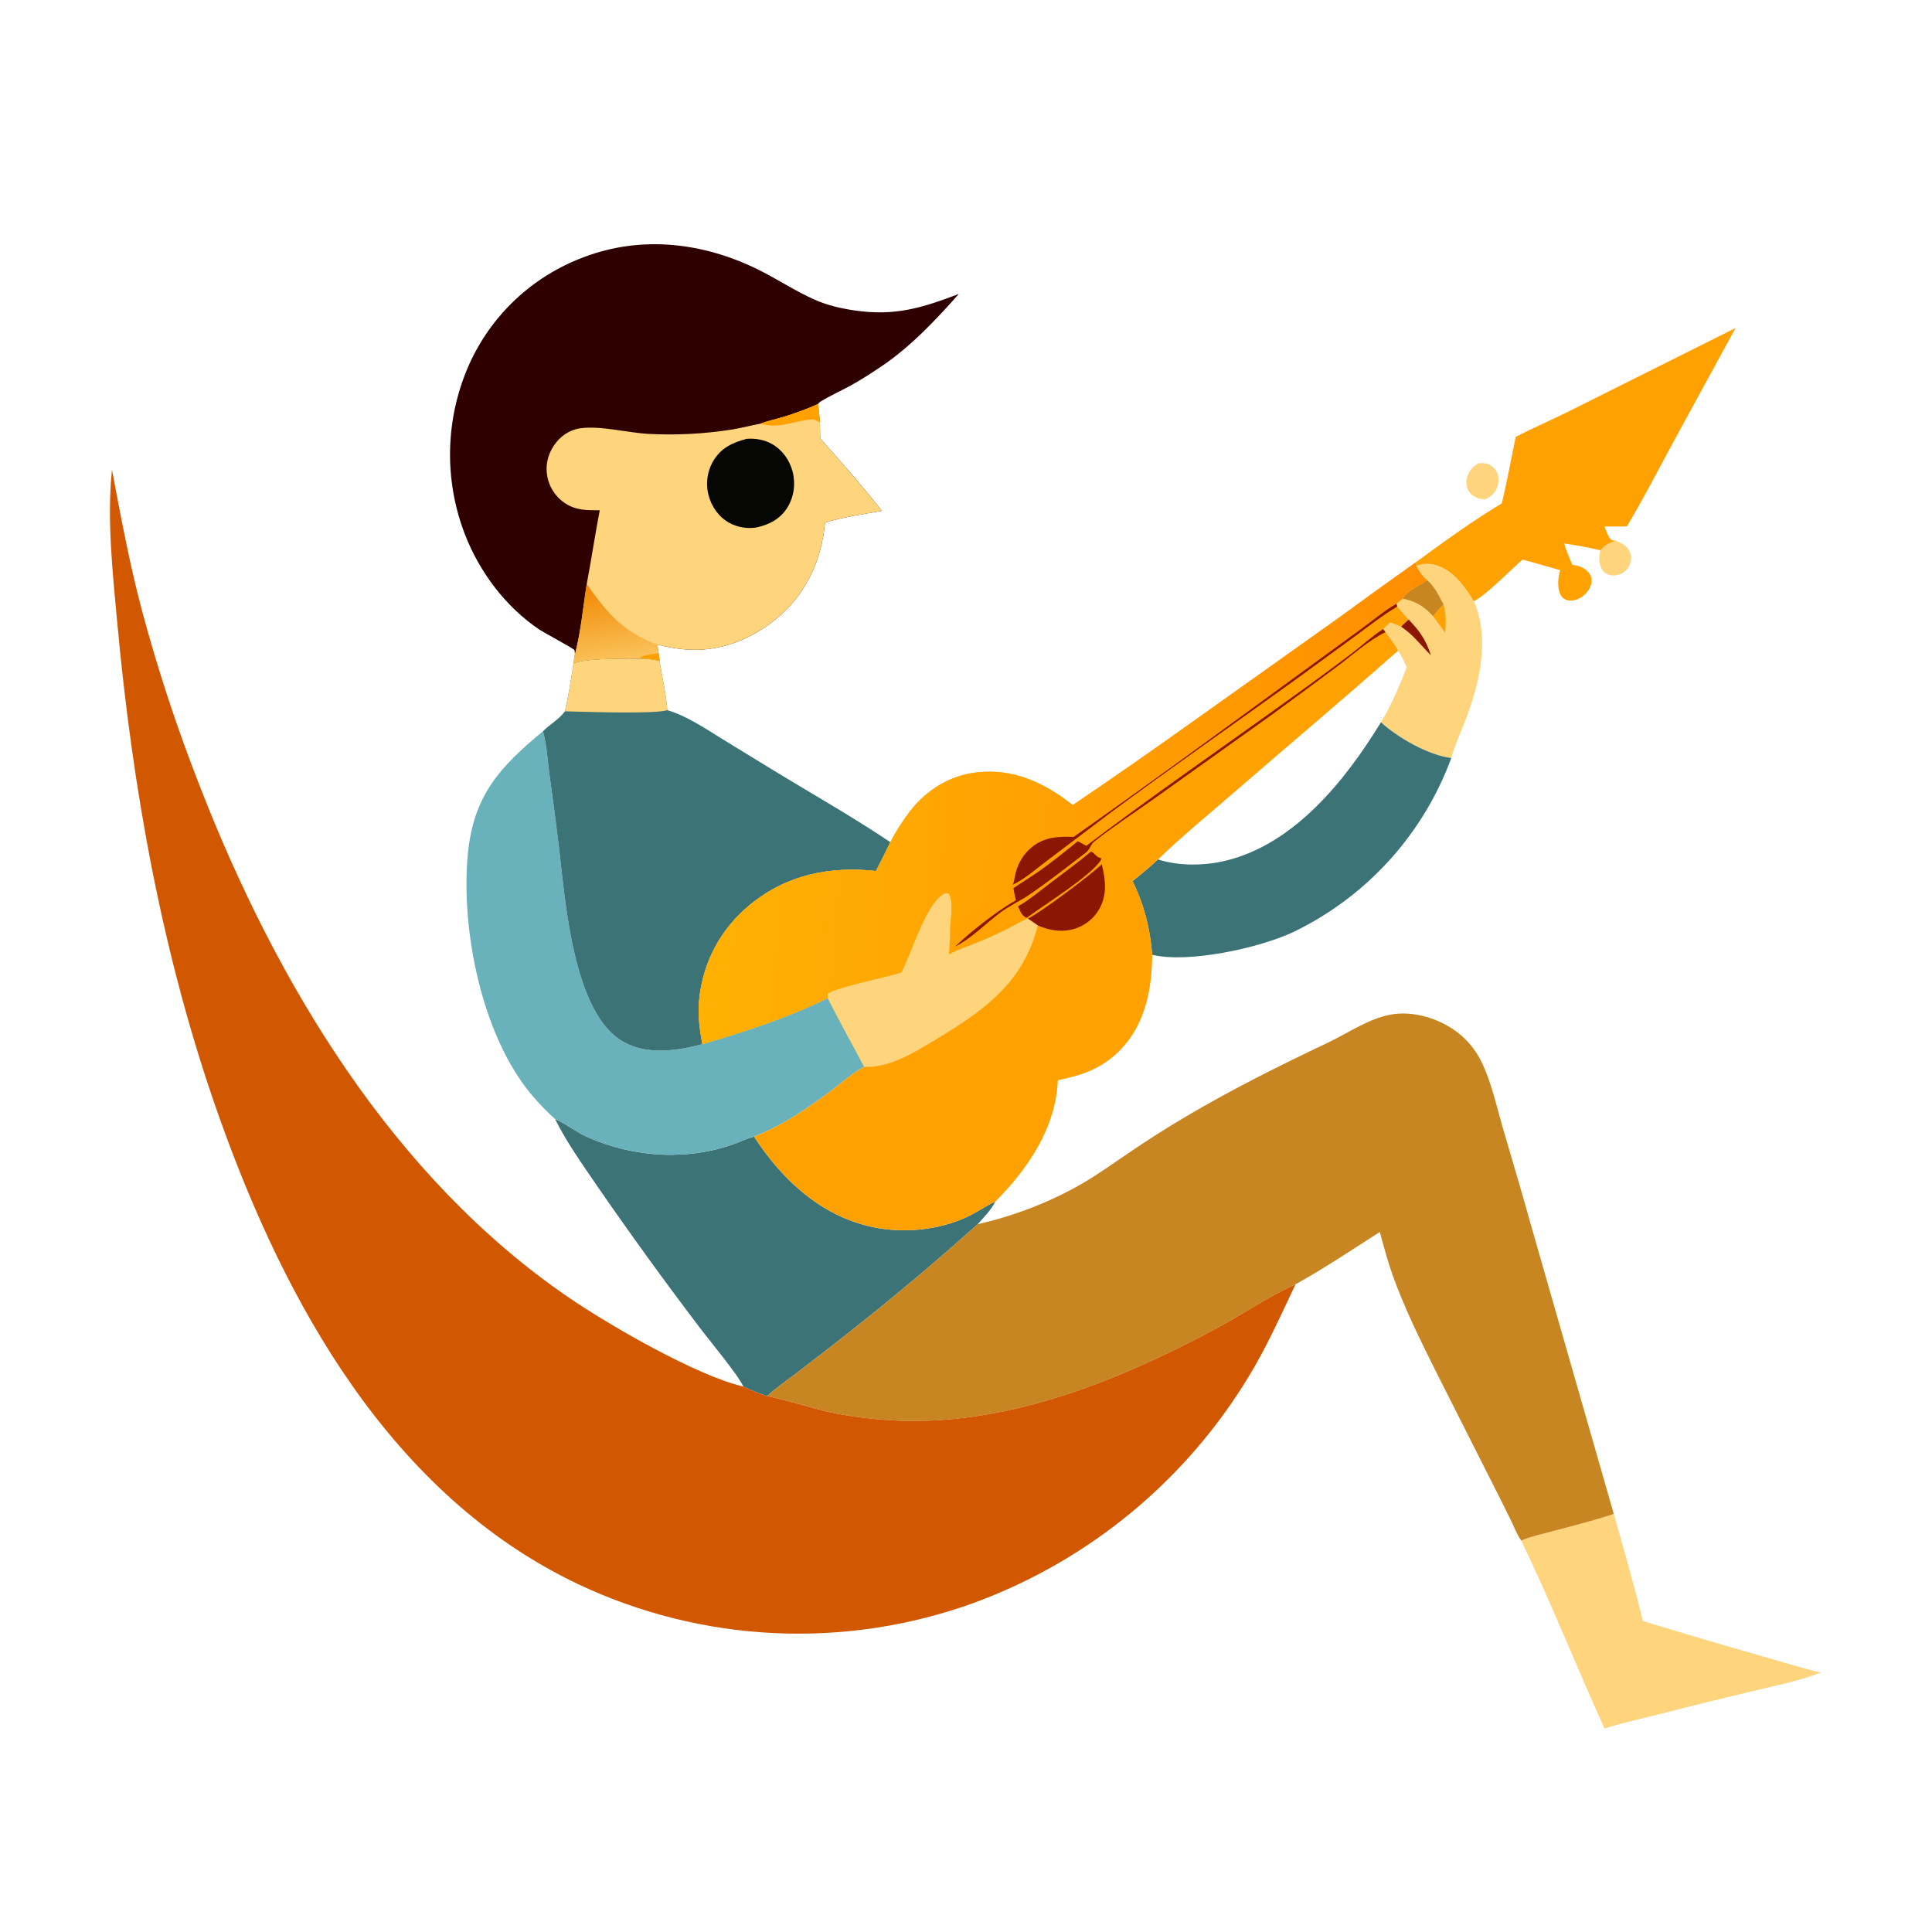 <?xml version="1.0" encoding="utf-8" ?>
<svg xmlns="http://www.w3.org/2000/svg" xmlns:xlink="http://www.w3.org/1999/xlink" width="300" height="300">
	<path fill="#FED47C" transform="scale(0.293 0.293)" d="M856.443 286.592C859.644 287.97 862.357 289.354 863.852 292.747C864.775 294.84 864.581 297.207 863.689 299.275C862.669 301.638 860.768 303.554 858.328 304.427C856.098 305.224 853.382 305.191 851.285 304.021C849.492 303.02 848.5 301.28 847.988 299.344C847.278 296.66 847.579 294.308 848.113 291.625C850.434 288.984 853.034 287.41 856.443 286.592Z"/>
	<path fill="#FED47C" transform="scale(0.293 0.293)" d="M783.53 245.529C785.012 245.433 786.494 245.332 787.942 245.745C790.117 246.366 792.068 247.931 793.123 249.934C794.394 252.349 794.472 255.235 793.628 257.8C792.499 261.226 790.48 262.896 787.388 264.541C786.544 264.528 785.712 264.504 784.875 264.377C782.478 264.013 780.11 262.732 778.697 260.734C777.182 258.592 776.855 255.934 777.418 253.407C778.251 249.672 780.362 247.466 783.53 245.529Z"/>
	<path fill="#FED47C" transform="scale(0.293 0.293)" d="M750.496 299.969C754.038 298.397 758.529 298.523 762.148 299.865C770.902 303.109 776.396 310.99 781.091 318.611C789.948 338.829 783.842 363.18 776.188 382.794C773.761 389.012 770.862 395.275 769.136 401.723C756.9 400.196 740.791 390.933 731.84 382.778C737.452 373.521 741.625 363.702 745.517 353.631C744.151 350.559 742.751 347.655 740.967 344.802C739.158 341.319 736.611 338.146 734.26 335.024L732.994 333.404C734.183 332.17 735.5 331.047 736.768 329.895L742.516 332.066C743.71 330.727 745.168 329.522 746.476 328.288Q743.407 324.935 740.466 321.469L740.038 319.969L743.292 317.241C746.233 312.713 751.556 310.746 755.825 307.75L756.263 307.439C753.649 305.414 752.121 302.772 750.496 299.969Z"/>
	<path fill="#FFA100" transform="scale(0.293 0.293)" d="M765.023 320.294C766.383 325.531 766.274 329.951 765.832 335.317C763.795 332.287 761.652 329.375 759.431 326.478C761.21 324.295 763.007 322.264 765.023 320.294Z"/>
	<path fill="#8B1702" transform="scale(0.293 0.293)" d="M746.476 328.288C752.373 334.39 755.74 339.164 758.327 347.284C753.834 342.862 749.577 337.236 744.517 333.556C743.845 333.067 743.187 332.557 742.516 332.066C743.71 330.727 745.168 329.522 746.476 328.288Z"/>
	<path fill="#C88623" transform="scale(0.293 0.293)" d="M756.263 307.439C760.428 310.897 762.441 315.667 765.023 320.294C763.007 322.264 761.21 324.295 759.431 326.478C754.873 321.428 749.967 318.457 743.292 317.241C746.233 312.713 751.556 310.746 755.825 307.75L756.263 307.439Z"/>
	<path fill="#FED47C" transform="scale(0.293 0.293)" d="M855.253 802.329C860.583 821.232 865.999 839.983 870.665 859.074Q902.106 868.723 933.746 877.693C944.095 880.632 954.441 883.836 964.872 886.463C953.049 890.946 940.451 893.443 928.175 896.383Q903.237 902.346 878.393 908.694C869.071 911.049 859.48 913.092 850.333 916.038C835.364 882.955 821.948 849.159 806.188 816.431C811.714 814.156 818.021 812.787 823.812 811.246C834.349 808.441 844.905 805.79 855.253 802.329Z"/>
	<path fill="#FFA100" transform="scale(0.293 0.293)" d="M803.26 231.537C812.37 226.827 821.856 222.75 831.055 218.179L919.787 173.837L887.222 233.495C878.999 248.674 871.058 264.091 862.225 278.927C858.275 279.097 854.28 278.987 850.325 278.999C851.11 280.861 851.931 283.666 853.148 285.233C854.246 286.646 854.805 286.433 856.443 286.592C853.034 287.41 850.434 288.984 848.113 291.625C841.762 290.083 835.397 288.979 828.937 288.009C830.073 291.934 831.659 295.564 833.249 299.318C836.695 299.757 839.836 300.786 842.083 303.637C843.282 305.159 843.681 306.915 843.407 308.813C842.986 311.727 840.861 314.51 838.512 316.18C836.448 317.648 833.718 318.595 831.171 318.189C829.545 317.93 828.189 317.062 827.312 315.668C825.206 312.318 825.604 306.615 826.62 302.984C826.697 302.711 826.781 302.44 826.862 302.167C820.189 300.337 813.565 298.293 806.869 296.558C801.259 301.49 786.741 316.132 781.091 318.611C776.396 310.99 770.902 303.109 762.148 299.865C758.529 298.523 754.038 298.397 750.496 299.969L750.288 298.017C765.248 287.114 779.976 276.298 795.891 266.797C798.72 255.172 800.831 243.259 803.26 231.537Z"/>
	<path fill="#3B7377" transform="scale(0.293 0.293)" d="M613.698 455.472C624.821 459.056 638.254 458.873 649.536 456.148C686.066 447.323 713.104 413.464 731.84 382.778C740.791 390.933 756.9 400.196 769.136 401.723Q768.448 403.593 767.715 405.447Q766.982 407.3 766.204 409.135Q765.427 410.971 764.606 412.787Q763.785 414.603 762.921 416.399Q762.056 418.195 761.149 419.969Q760.242 421.744 759.292 423.496Q758.342 425.248 757.351 426.977Q756.359 428.706 755.327 430.411Q754.294 432.116 753.221 433.795Q752.148 435.474 751.034 437.128Q749.921 438.781 748.769 440.407Q747.616 442.033 746.424 443.631Q745.233 445.228 744.004 446.797Q742.775 448.366 741.508 449.905Q740.241 451.444 738.938 452.952Q737.635 454.46 736.296 455.936Q734.957 457.412 733.583 458.856Q732.209 460.299 730.8 461.71Q729.392 463.12 727.95 464.496Q726.508 465.872 725.034 467.213Q723.56 468.554 722.053 469.86Q720.547 471.165 719.01 472.434Q717.473 473.703 715.906 474.934Q714.339 476.166 712.743 477.359Q711.147 478.553 709.522 479.707Q707.898 480.862 706.246 481.978Q704.595 483.094 702.917 484.169Q701.239 485.245 699.536 486.28Q697.832 487.315 696.105 488.309Q694.377 489.302 692.626 490.254Q690.875 491.207 689.102 492.116Q687.329 493.026 685.534 493.893C667.813 502.284 630.052 510.663 610.634 506.006C609.502 492.014 606.373 479.609 600.217 466.967C604.789 463.252 609.383 459.485 613.698 455.472Z"/>
	<path fill="#3B7377" transform="scale(0.293 0.293)" d="M294.163 593.055C294.307 593.116 294.451 593.176 294.594 593.24C300.472 595.858 305.523 600.07 311.45 602.672C336.177 613.527 364.641 615.34 390.077 605.874C393.228 604.701 396.364 603.178 399.616 602.353C414.49 625.271 435.231 644.593 462.696 650.343C478.807 653.715 497.274 651.976 512.271 645.033C517.527 642.599 522.303 639.149 527.528 636.769C525.224 641.283 521.515 644.982 518.181 648.746Q484.47 678.943 448.906 706.933Q435.541 717.445 422.023 727.76C416.825 731.74 411.261 735.528 406.434 739.943C402.216 738.357 397.99 736.832 393.952 734.818C390.812 728.116 375.613 710.021 370.296 702.886Q342.663 666.489 316.706 628.878C308.809 617.272 300.437 605.639 294.163 593.055Z"/>
	<path fill="#69B2BB" transform="scale(0.293 0.293)" d="M294.163 593.055C289.675 589.033 285.256 584.444 281.406 579.813C255.353 548.477 244.138 492.824 247.938 452.676C250.88 421.596 264.83 406.519 287.72 387.571C287.77 387.739 287.822 387.906 287.87 388.075C289.777 394.832 290.148 402.556 291.088 409.543Q293.801 429.123 296.212 448.742C299.466 476.49 303.575 536.916 330.207 552.026C343.142 559.364 358.524 556.894 372.211 553.382C394.796 546.73 417.579 539.441 438.695 528.898C444.861 541.23 451.626 553.173 458.019 565.375C451.892 568.479 446.932 573.143 441.488 577.25C428.482 587.063 414.893 596.445 399.616 602.353C396.364 603.178 393.228 604.701 390.077 605.874C364.641 615.34 336.177 613.527 311.45 602.672C305.523 600.07 300.472 595.858 294.594 593.24C294.451 593.176 294.307 593.116 294.163 593.055Z"/>
	<path fill="#3B7377" transform="scale(0.293 0.293)" d="M340.846 349.027C343.856 349.125 346.622 349.588 349.568 350.186C350.703 358.018 353.217 368.887 353.632 376.356C364.267 379.451 374.432 386.541 383.835 392.295L411.516 409.232C431.66 421.482 452.259 433.153 471.83 446.305Q468.154 454.017 464.219 461.6C439.737 458.984 417.151 463.485 397.759 479.269C382.014 492.084 372.527 509.689 370.532 529.904C369.752 537.81 370.774 545.608 372.211 553.382C358.524 556.894 343.142 559.364 330.207 552.026C303.575 536.916 299.466 476.49 296.212 448.742Q293.801 429.123 291.088 409.543C290.148 402.556 289.777 394.832 287.87 388.075C287.822 387.906 287.77 387.739 287.72 387.571C291.422 383.844 296.243 381.26 299.423 376.969Q302.156 364.399 303.905 351.654C309.554 348.587 333.525 349.023 340.846 349.027Z"/>
	<path fill="#FED47C" transform="scale(0.293 0.293)" d="M340.846 349.027C343.856 349.125 346.622 349.588 349.568 350.186C350.703 358.018 353.217 368.887 353.632 376.356C347.194 378.551 308.939 377.201 299.423 376.969Q302.156 364.399 303.905 351.654C309.554 348.587 333.525 349.023 340.846 349.027Z"/>
	<path fill="#2F0000" transform="scale(0.293 0.293)" d="M304.69 346.9C304.63 346.383 304.63 344.85 304.409 344.469C303.97 343.714 287.896 335.042 285.859 333.672C268 321.651 254.201 303.274 246.429 283.293Q245.911 281.956 245.426 280.606Q244.941 279.257 244.489 277.896Q244.037 276.535 243.618 275.163Q243.199 273.791 242.814 272.41Q242.429 271.028 242.078 269.638Q241.727 268.247 241.41 266.849Q241.093 265.45 240.81 264.044Q240.527 262.638 240.278 261.226Q240.03 259.814 239.816 258.396Q239.602 256.978 239.423 255.555Q239.244 254.132 239.099 252.705Q238.955 251.278 238.845 249.848Q238.735 248.418 238.661 246.986Q238.586 245.554 238.547 244.121Q238.507 242.687 238.502 241.253Q238.498 239.819 238.528 238.385Q238.558 236.951 238.624 235.519Q238.689 234.086 238.789 232.655Q238.89 231.225 239.025 229.797Q239.16 228.369 239.33 226.945Q239.5 225.521 239.705 224.102Q239.91 222.683 240.149 221.269Q240.389 219.855 240.662 218.447Q240.936 217.039 241.244 215.639Q241.552 214.238 241.895 212.845Q242.237 211.453 242.613 210.069Q242.989 208.685 243.399 207.31Q243.809 205.936 244.252 204.572Q244.695 203.208 245.171 201.856Q245.648 200.503 246.157 199.162Q246.666 197.822 247.208 196.494Q247.75 195.166 248.324 193.852Q248.867 192.618 249.442 191.397Q250.016 190.177 250.62 188.971Q251.225 187.765 251.859 186.575Q252.494 185.385 253.158 184.211Q253.822 183.037 254.515 181.88Q255.209 180.723 255.931 179.584Q256.653 178.445 257.403 177.324Q258.154 176.203 258.932 175.102Q259.71 174 260.516 172.918Q261.321 171.836 262.154 170.775Q262.986 169.714 263.845 168.674Q264.704 167.634 265.588 166.616Q266.473 165.597 267.383 164.602Q268.292 163.606 269.227 162.633Q270.161 161.661 271.12 160.712Q272.078 159.763 273.06 158.838Q274.042 157.913 275.047 157.014Q276.051 156.114 277.078 155.24Q278.105 154.365 279.154 153.517Q280.203 152.669 281.272 151.847Q282.342 151.025 283.431 150.23Q284.521 149.435 285.63 148.668Q286.74 147.901 287.868 147.162Q288.996 146.423 290.143 145.712Q291.289 145.001 292.453 144.32Q293.616 143.638 294.797 142.985Q295.977 142.333 297.174 141.71Q298.37 141.088 299.582 140.495Q300.794 139.903 302.02 139.341Q303.246 138.779 304.486 138.248Q305.726 137.717 306.978 137.217Q308.231 136.717 309.496 136.249C339.931 124.712 372.297 128.467 401.242 142.604C411.581 147.654 421.179 154.132 431.727 158.813C438.511 161.824 445.669 163.456 452.989 164.531C474.172 167.644 488.601 163.228 508.131 155.779C495.97 169.582 482.226 184.079 466.863 194.34C461.517 197.911 456.122 201.458 450.463 204.519C445.329 207.297 439.934 209.74 434.938 212.755C434.333 213.12 433.929 213.554 433.512 214.115C433.986 217.4 434.276 220.672 434.53 223.98L434.658 232.33C445.838 244.856 456.967 257.561 467.384 270.729C457.488 272.575 446.767 273.917 437.218 277.013C435.389 296.914 427.273 314.708 411.721 327.674C397.939 339.164 380.56 345.863 362.507 344.119Q355.329 343.413 348.352 341.587L349.008 346.187L349.568 350.186C346.622 349.588 343.856 349.125 340.846 349.027C333.525 349.023 309.554 348.587 303.905 351.654L304.69 346.9Z"/>
	<path fill="#FED47C" transform="scale(0.293 0.293)" d="M403.099 224.512C406.876 222.999 411.123 222.164 415.034 220.985Q424.495 218.148 433.512 214.115C433.986 217.4 434.276 220.672 434.53 223.98L434.658 232.33C445.838 244.856 456.967 257.561 467.384 270.729C457.488 272.575 446.767 273.917 437.218 277.013C435.389 296.914 427.273 314.708 411.721 327.674C397.939 339.164 380.56 345.863 362.507 344.119Q355.329 343.413 348.352 341.587L349.008 346.187L349.568 350.186C346.622 349.588 343.856 349.125 340.846 349.027C333.525 349.023 309.554 348.587 303.905 351.654L304.69 346.9C307.868 334.828 308.971 321.908 310.95 309.571C313.378 296.544 315.356 283.438 317.842 270.411C311.37 270.466 305.418 270.522 299.725 266.865Q299.261 266.566 298.813 266.244Q298.365 265.922 297.934 265.579Q297.502 265.235 297.089 264.87Q296.675 264.505 296.28 264.119Q295.886 263.734 295.511 263.329Q295.136 262.925 294.781 262.502Q294.427 262.079 294.095 261.638Q293.762 261.198 293.452 260.742Q293.142 260.286 292.855 259.814Q292.569 259.343 292.306 258.858Q292.043 258.373 291.805 257.875Q291.567 257.378 291.354 256.869Q291.141 256.36 290.954 255.841Q290.767 255.322 290.606 254.794Q290.445 254.266 290.311 253.731Q290.177 253.196 290.07 252.655C288.911 246.833 290.271 240.942 293.587 236.054C296.84 231.258 301.689 227.822 307.472 226.983C317.969 225.46 332.558 229.34 343.65 229.952Q354.86 230.532 366.068 229.935Q377.277 229.337 388.361 227.568C393.305 226.735 398.16 225.41 403.099 224.512Z"/>
	<path fill="#FFA100" transform="scale(0.293 0.293)" d="M403.099 224.512C406.876 222.999 411.123 222.164 415.034 220.985Q424.495 218.148 433.512 214.115C433.986 217.4 434.276 220.672 434.53 223.98C432.228 222.285 430.801 222.115 427.984 222.497C419.113 223.699 412.191 227.267 403.099 224.512Z"/>
	<defs>
		<linearGradient id="gradient_0" gradientUnits="userSpaceOnUse" x1="321.068" y1="310.609" x2="326.733" y2="349.574">
			<stop offset="0" stop-color="#F18B05"/>
			<stop offset="1" stop-color="#FAC25A"/>
		</linearGradient>
	</defs>
	<path fill="url(#gradient_0)" transform="scale(0.293 0.293)" d="M310.95 309.571C321.892 325.019 330.303 335.005 348.352 341.587L349.008 346.187L349.568 350.186C346.622 349.588 343.856 349.125 340.846 349.027C333.525 349.023 309.554 348.587 303.905 351.654L304.69 346.9C307.868 334.828 308.971 321.908 310.95 309.571Z"/>
	<path fill="#FFA100" transform="scale(0.293 0.293)" d="M349.008 346.187L349.568 350.186C346.622 349.588 343.856 349.125 340.846 349.027L339.03 348.437C341.676 346.991 346.007 346.616 349.008 346.187Z"/>
	<path fill="#060605" transform="scale(0.293 0.293)" d="M395.702 232.575C400.269 232.193 405.053 233.029 409.069 235.278C414.563 238.354 418.46 243.834 420.04 249.88C421.711 256.272 420.809 263.331 417.29 268.96C413.469 275.072 407.746 278.018 400.925 279.531Q400.006 279.68 399.078 279.754Q398.15 279.827 397.219 279.824Q396.288 279.821 395.36 279.742Q394.433 279.662 393.515 279.507Q392.597 279.352 391.694 279.122Q390.792 278.893 389.912 278.589Q389.032 278.286 388.179 277.912Q387.327 277.538 386.508 277.095C380.982 274.044 377.086 268.516 375.511 262.457Q375.36 261.882 375.239 261.301Q375.117 260.719 375.024 260.133Q374.931 259.546 374.867 258.955Q374.803 258.364 374.769 257.771Q374.735 257.178 374.73 256.584Q374.725 255.99 374.749 255.396Q374.774 254.803 374.828 254.211Q374.882 253.619 374.965 253.031Q375.048 252.443 375.16 251.859Q375.273 251.276 375.414 250.699Q375.555 250.122 375.724 249.552Q375.893 248.983 376.091 248.422Q376.288 247.862 376.513 247.312Q376.738 246.762 376.99 246.224Q377.242 245.686 377.521 245.161Q377.799 244.636 378.103 244.126C382.202 237.315 388.343 234.494 395.702 232.575Z"/>
	<path fill="#FFA100" transform="scale(0.293 0.293)" d="M568.507 426.692Q600.185 405.248 631.313 383.015L709.241 327.615Q729.665 312.678 750.288 298.017L750.496 299.969C752.121 302.772 753.649 305.414 756.263 307.439L755.825 307.75C751.556 310.746 746.233 312.713 743.292 317.241L740.038 319.969L740.466 321.469Q743.407 324.935 746.476 328.288C745.168 329.522 743.71 330.727 742.516 332.066L736.768 329.895C735.5 331.047 734.183 332.17 732.994 333.404L734.26 335.024C736.611 338.146 739.158 341.319 740.967 344.802C742.751 347.655 744.151 350.559 745.517 353.631C741.625 363.702 737.452 373.521 731.84 382.778C713.104 413.464 686.066 447.323 649.536 456.148C638.254 458.873 624.821 459.056 613.698 455.472C609.383 459.485 604.789 463.252 600.217 466.967C606.373 479.609 609.502 492.014 610.634 506.006C610.457 524.715 606.788 543.567 592.97 557.182C583.587 566.427 573.286 569.96 560.62 572.48C559.504 597.792 544.863 619.336 527.528 636.769C522.303 639.149 517.527 642.599 512.271 645.033C497.274 651.976 478.807 653.715 462.696 650.343C435.231 644.593 414.49 625.271 399.616 602.353C414.893 596.445 428.482 587.063 441.488 577.25C446.932 573.143 451.892 568.479 458.019 565.375C451.626 553.173 444.861 541.23 438.695 528.898C417.579 539.441 394.796 546.73 372.211 553.382C370.774 545.608 369.752 537.81 370.532 529.904C372.527 509.689 382.014 492.084 397.759 479.269C417.151 463.485 439.737 458.984 464.219 461.6Q468.154 454.017 471.83 446.305Q476.373 437.641 482.317 429.871C491.112 418.606 503.188 411.06 517.506 409.366C537.006 407.06 553.6 414.894 568.507 426.692ZM740.967 344.802C712.344 370.113 683.095 394.759 654.213 419.781C640.64 431.541 626.625 442.999 613.698 455.472C624.821 459.056 638.254 458.873 649.536 456.148C686.066 447.323 713.104 413.464 731.84 382.778C737.452 373.521 741.625 363.702 745.517 353.631C744.151 350.559 742.751 347.655 740.967 344.802Z"/>
	<path fill="#8B1702" transform="scale(0.293 0.293)" d="M578.208 451.298C580.311 452.131 581.128 454.603 583.411 454.705L583.592 455.477C579.467 463.262 553.211 479.72 544.61 486.056L543.808 486.353C541.385 485.042 540.598 482.704 539.534 480.323C545.525 476.887 551.103 472.171 556.597 467.998C563.835 462.5 571.226 457.118 578.208 451.298Z"/>
	<path fill="#8B1702" transform="scale(0.293 0.293)" d="M732.994 333.404L734.26 335.024C725.125 339.506 717.161 346.815 709.047 352.924Q691.14 366.288 673.083 379.448L610.674 423.966C600.465 431.211 589.851 438.13 580.034 445.899C577.984 447.522 577.689 450.12 575.628 451.708C565.917 459.19 556.055 466.943 545.966 473.87C540.859 477.377 535.113 479.909 530.15 483.612C522.229 489.523 515.046 497.192 506.166 501.635C514.643 493.567 528.393 482.783 538.409 477.06C537.827 474.976 537.449 472.847 537.032 470.726C541.54 467.601 546.276 464.815 550.766 461.643C557.802 456.671 564.493 451.224 571.193 445.814L575.713 448.239C611.432 421.158 648.517 395.661 684.876 369.428Q700.935 357.97 716.651 346.046C722.07 341.912 727.269 337.039 732.994 333.404Z"/>
	<path fill="#8B1702" transform="scale(0.293 0.293)" d="M544.703 486.825C551.535 483.626 578.559 463.261 583.909 458.016C585.949 466.342 586.918 474.575 582.239 482.326Q581.935 482.823 581.607 483.304Q581.278 483.785 580.925 484.248Q580.572 484.712 580.196 485.156Q579.82 485.601 579.422 486.026Q579.024 486.451 578.604 486.855Q578.185 487.259 577.745 487.642Q577.306 488.024 576.847 488.383Q576.388 488.742 575.912 489.077Q575.436 489.413 574.943 489.723Q574.45 490.033 573.942 490.318Q573.434 490.603 572.912 490.862Q572.39 491.12 571.856 491.352Q571.321 491.583 570.776 491.787Q570.23 491.991 569.675 492.167Q569.12 492.343 568.556 492.49Q567.992 492.637 567.422 492.755C561.473 494.012 555.497 492.844 549.997 490.467L544.703 486.825Z"/>
	<path fill="#FED47C" transform="scale(0.293 0.293)" d="M477.554 515.439C483.181 504.95 489.985 480.584 499.436 474.109C500.578 473.327 501.303 473.114 502.648 473.305C505.805 477.467 503.537 488.524 503.518 493.704C503.516 497.701 503.186 501.733 502.963 505.724C507.751 503.166 513.129 501.442 518.157 499.395Q528.92 495.061 539.108 489.508C540.941 488.496 542.664 487.358 544.703 486.825L549.997 490.467C542.059 522.151 519.597 536.73 493.094 552.645C482.914 558.758 470.304 566.09 458.019 565.375C451.626 553.173 444.861 541.23 438.695 528.898C438.461 527.76 438.343 527.462 438.727 526.327C447.575 522.198 467.057 518.472 477.554 515.439Z"/>
	<defs>
		<linearGradient id="gradient_1" gradientUnits="userSpaceOnUse" x1="743.608" y1="439.822" x2="380.362" y2="411.294">
			<stop offset="0" stop-color="#FF8F01"/>
			<stop offset="1" stop-color="#FFB103"/>
		</linearGradient>
	</defs>
	<path fill="url(#gradient_1)" transform="scale(0.293 0.293)" d="M568.507 426.692Q600.185 405.248 631.313 383.015L709.241 327.615Q729.665 312.678 750.288 298.017L750.496 299.969C752.121 302.772 753.649 305.414 756.263 307.439L755.825 307.75C751.556 310.746 746.233 312.713 743.292 317.241L740.038 319.969L740.466 321.469C732.562 326.158 725.227 331.972 717.829 337.41L686.064 360.561C653.505 384.062 620.444 407.011 588.214 430.952L554.989 456.074C549.253 460.386 543.105 465.861 536.647 468.94C533.512 469.651 506.007 490.534 503.518 493.704C503.537 488.524 505.805 477.467 502.648 473.305C501.303 473.114 500.578 473.327 499.436 474.109C489.985 480.584 483.181 504.95 477.554 515.439C467.057 518.472 447.575 522.198 438.727 526.327C438.343 527.462 438.461 527.76 438.695 528.898C417.579 539.441 394.796 546.73 372.211 553.382C370.774 545.608 369.752 537.81 370.532 529.904C372.527 509.689 382.014 492.084 397.759 479.269C417.151 463.485 439.737 458.984 464.219 461.6Q468.154 454.017 471.83 446.305Q476.373 437.641 482.317 429.871C491.112 418.606 503.188 411.06 517.506 409.366C537.006 407.06 553.6 414.894 568.507 426.692Z"/>
	<path fill="#8B1702" transform="scale(0.293 0.293)" d="M568.986 443.524C608.394 415.862 647.295 387.303 686.209 358.947L721.564 333.176C727.554 328.806 733.63 323.662 740.038 319.969L740.466 321.469C732.562 326.158 725.227 331.972 717.829 337.41L686.064 360.561C653.505 384.062 620.444 407.011 588.214 430.952L554.989 456.074C549.253 460.386 543.105 465.861 536.647 468.94C537.448 467.566 537.561 465.79 537.881 464.245C539.016 458.762 541.402 453.993 545.531 450.114C552.375 443.682 560.139 443.183 568.986 443.524Z"/>
	<path fill="#C88623" transform="scale(0.293 0.293)" d="M518.181 648.746C537.508 644.457 557.681 636.621 574.747 626.517C582.682 621.819 590.237 616.354 597.88 611.197Q612.558 601.179 627.843 592.115C652.517 577.46 678.047 564.785 703.936 552.465C714.63 547.376 725.925 539.46 737.753 537.576C748.468 535.869 760.281 539.16 769.309 544.932C776.669 549.637 782.072 556.068 785.733 563.973C790.632 574.551 793.226 586.692 796.475 597.882Q804.655 625.271 812.366 652.795L855.253 802.329C844.905 805.79 834.349 808.441 823.812 811.246C818.021 812.787 811.714 814.156 806.188 816.431C803.937 813.347 802.332 808.963 800.617 805.497Q795.013 794.114 789.255 782.809L761.604 728.054C753.077 710.955 744.475 693.766 738.025 675.75C735.35 668.278 733.348 660.555 731.266 652.901C716.577 662.245 701.847 672.226 686.601 680.607C671.529 687.467 657.842 696.996 643.242 704.765C593.153 731.418 537.021 754.294 479.243 753.002Q469.32 752.708 459.458 751.575Q449.596 750.441 439.865 748.475C435.248 747.514 408.661 739.778 406.434 739.943C411.261 735.528 416.825 731.74 422.023 727.76Q435.541 717.445 448.906 706.933Q484.47 678.943 518.181 648.746Z"/>
	<path fill="#D15800" transform="scale(0.293 0.293)" d="M686.601 680.607C678.781 697.063 671.294 713.909 661.793 729.482Q660.236 732.052 658.625 734.59Q657.015 737.127 655.351 739.629Q653.687 742.132 651.971 744.599Q650.255 747.066 648.487 749.496Q646.719 751.927 644.9 754.319Q643.082 756.712 641.213 759.065Q639.344 761.419 637.427 763.733Q635.509 766.046 633.543 768.319Q631.576 770.592 629.563 772.823Q627.549 775.054 625.489 777.242Q623.429 779.43 621.323 781.574Q619.217 783.718 617.067 785.817Q614.916 787.916 612.722 789.97Q610.528 792.023 608.29 794.03Q606.053 796.036 603.774 797.996Q601.496 799.955 599.176 801.865Q596.856 803.776 594.497 805.637Q592.138 807.499 589.74 809.31Q587.341 811.121 584.906 812.882Q582.47 814.642 579.998 816.351Q577.525 818.059 575.018 819.715Q572.51 821.371 569.968 822.974Q567.426 824.577 564.85 826.126Q562.275 827.675 559.668 829.169Q557.06 830.664 554.422 832.103Q551.784 833.542 549.116 834.925Q546.448 836.308 543.751 837.635Q541.055 838.962 538.331 840.231Q535.607 841.501 532.857 842.713Q530.107 843.924 527.332 845.078Q524.557 846.232 521.758 847.326Q518.959 848.421 516.138 849.457Q512.97 850.605 509.774 851.674Q506.578 852.744 503.357 853.734Q500.136 854.724 496.892 855.635Q493.647 856.545 490.381 857.375Q487.115 858.205 483.83 858.954Q480.544 859.704 477.241 860.371Q473.938 861.039 470.62 861.625Q467.301 862.211 463.969 862.715Q460.637 863.219 457.294 863.641Q453.951 864.062 450.598 864.401Q447.245 864.74 443.885 864.996Q440.525 865.251 437.159 865.424Q433.794 865.597 430.425 865.687Q427.057 865.777 423.687 865.783Q420.317 865.79 416.948 865.713Q413.579 865.636 410.213 865.477Q406.847 865.317 403.486 865.074Q400.125 864.831 396.771 864.505Q393.417 864.179 390.072 863.771Q386.727 863.362 383.393 862.871Q380.059 862.38 376.738 861.807Q373.418 861.234 370.112 860.579Q366.806 859.924 363.518 859.187Q360.23 858.451 356.96 857.633Q353.691 856.816 350.443 855.918Q347.195 855.02 343.97 854.042Q340.745 853.065 337.546 852.008Q334.346 850.95 331.173 849.815Q328.001 848.679 324.857 847.465Q321.713 846.251 318.601 844.96Q315.488 843.669 312.408 842.302Q309.328 840.934 306.283 839.491C207.225 792.412 151.186 690.744 116.008 591.562C86.123 507.301 70.259 418.404 62.1 329.582C59.672 303.149 56.631 275.357 59.337 248.878C63.979 273.579 68.594 298.414 75.012 322.734Q81.461 346.861 89.275 370.581Q97.089 394.302 106.242 417.538C146.489 520.817 208.287 624.058 301.509 687.704C323.114 702.455 369.071 729.035 393.952 734.818C397.99 736.832 402.216 738.357 406.434 739.943C408.661 739.778 435.248 747.514 439.865 748.475Q449.596 750.441 459.458 751.575Q469.32 752.708 479.243 753.002C537.021 754.294 593.153 731.418 643.242 704.765C657.842 696.996 671.529 687.467 686.601 680.607Z"/>
</svg>
